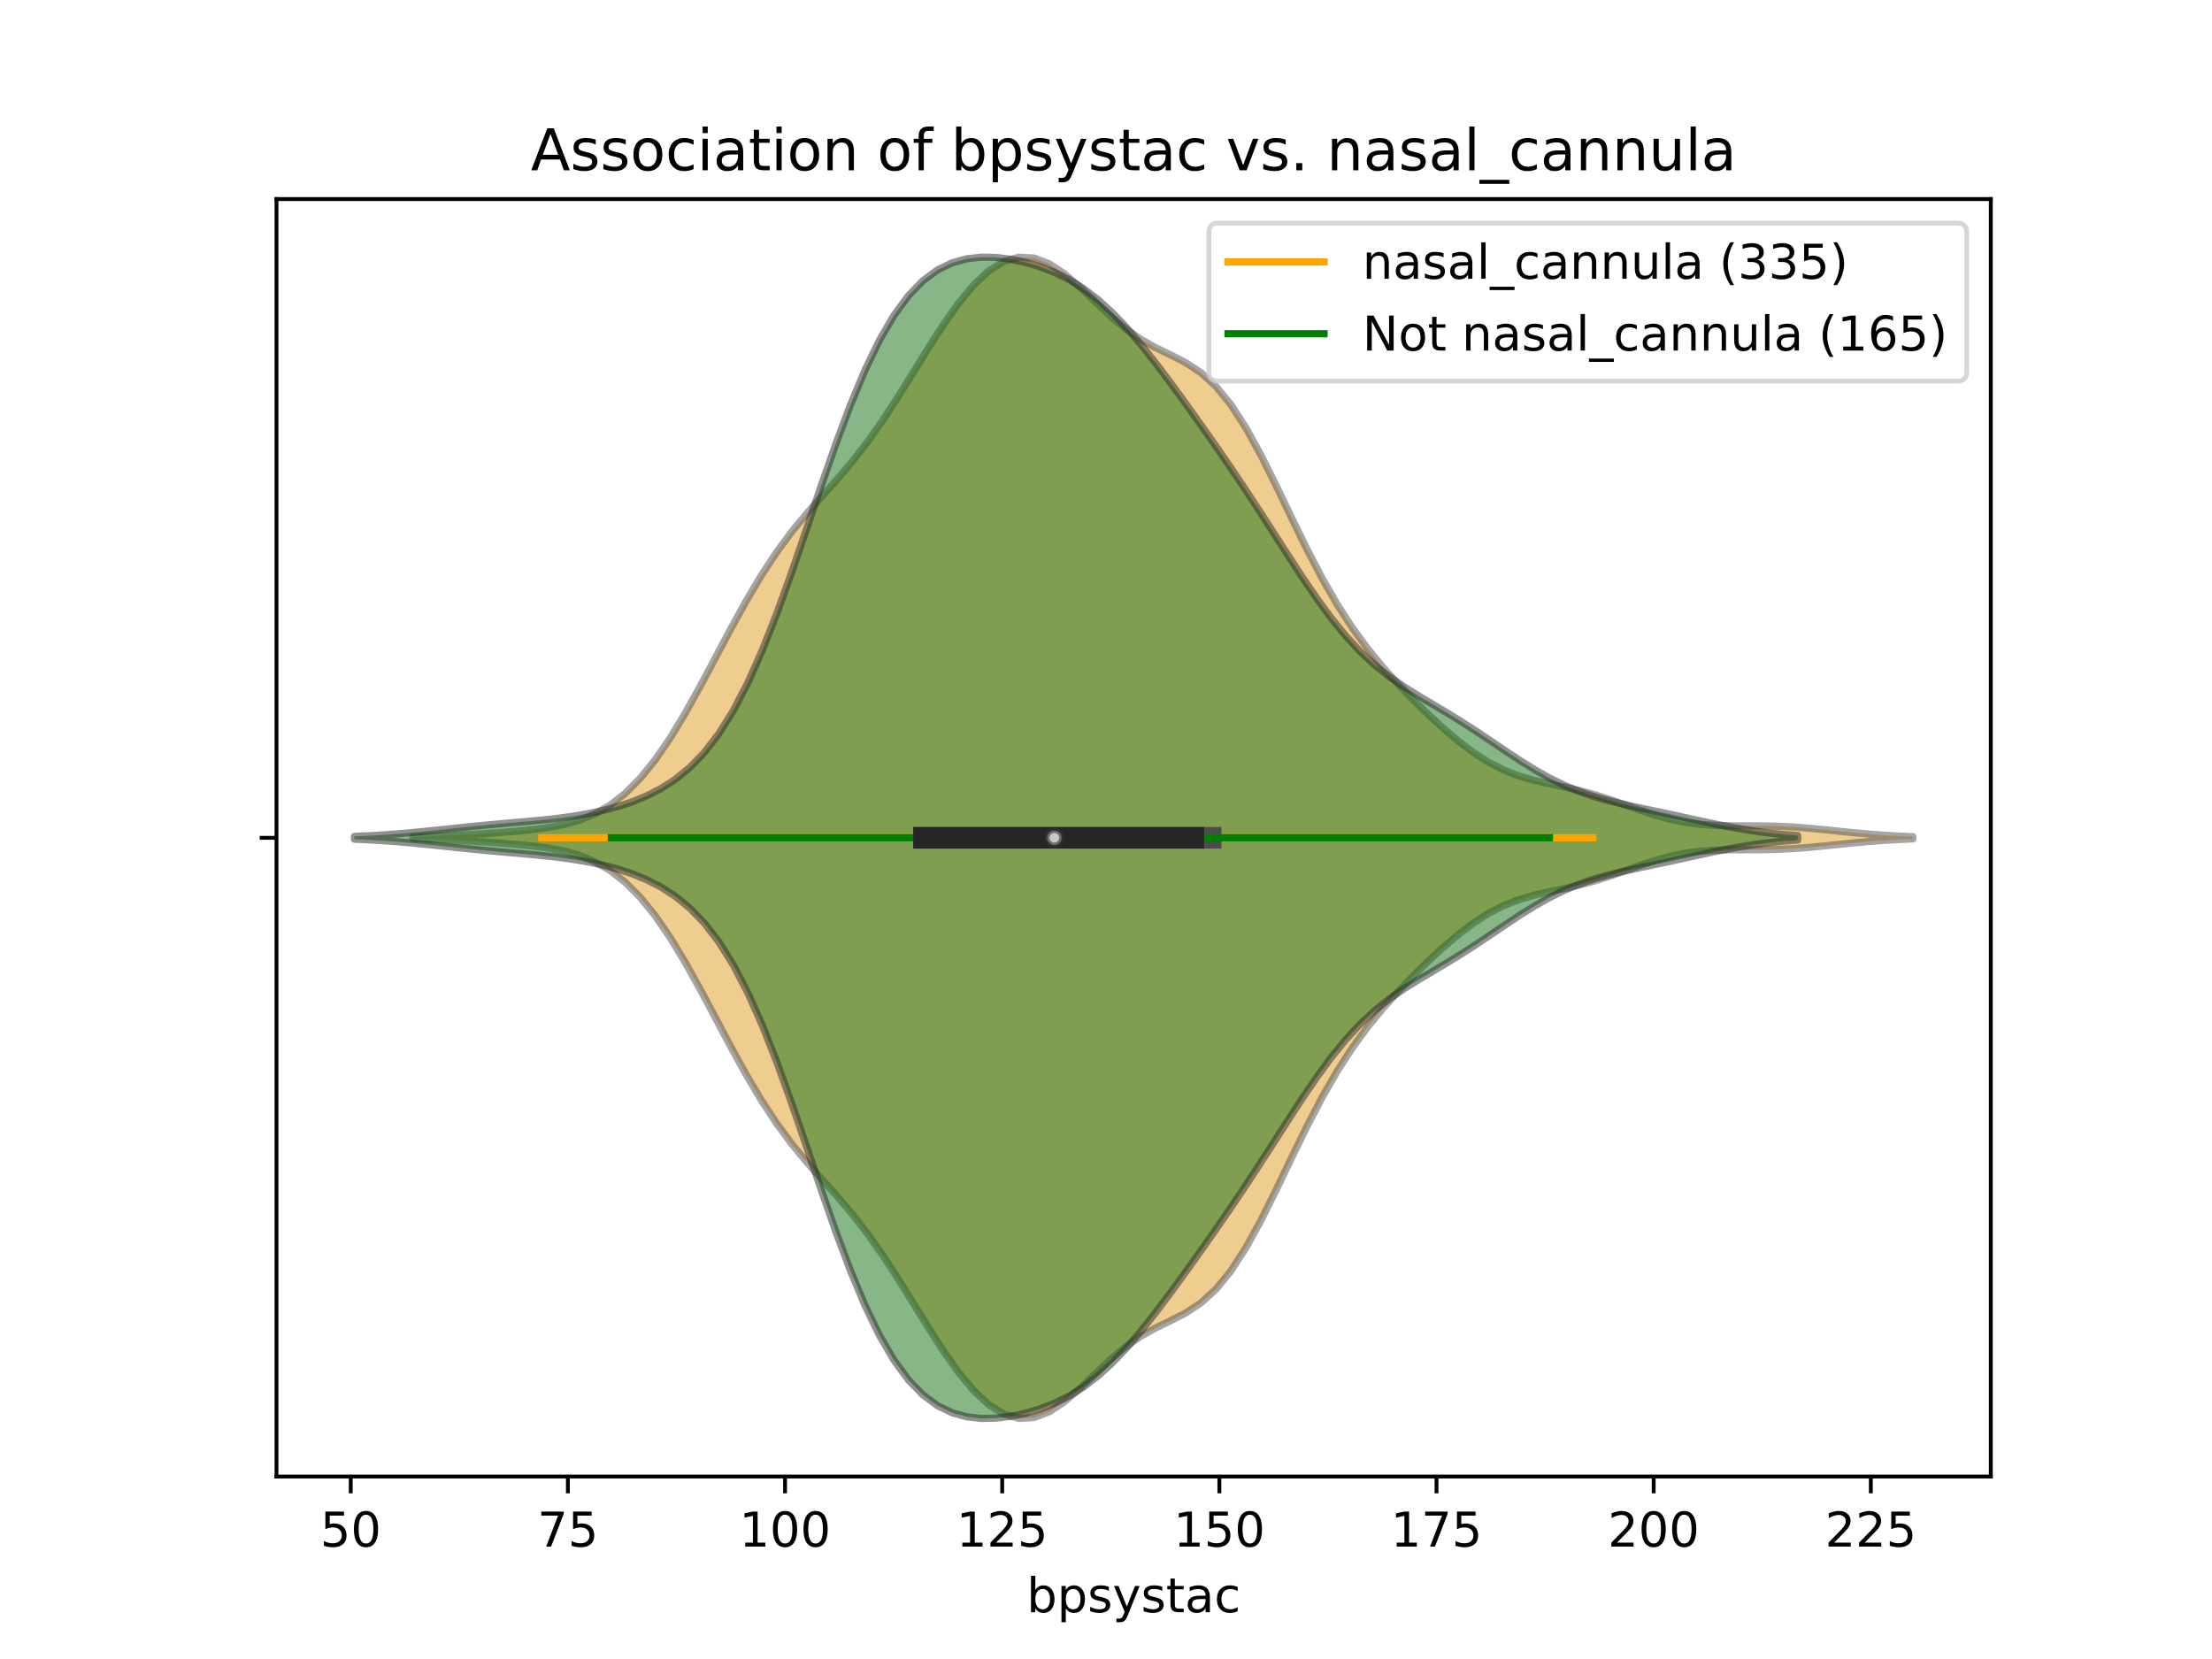 <?xml version="1.0" encoding="utf-8" standalone="no"?>
<!DOCTYPE svg PUBLIC "-//W3C//DTD SVG 1.1//EN"
  "http://www.w3.org/Graphics/SVG/1.1/DTD/svg11.dtd">
<!-- Created with matplotlib (https://matplotlib.org/) -->
<svg height="345.6pt" version="1.1" viewBox="0 0 460.8 345.6" width="460.8pt" xmlns="http://www.w3.org/2000/svg" xmlns:xlink="http://www.w3.org/1999/xlink">
 <defs>
  <style type="text/css">
*{stroke-linecap:butt;stroke-linejoin:round;}
  </style>
 </defs>
 <g id="figure_1">
  <g id="patch_1">
   <path d="M 0 345.6 
L 460.8 345.6 
L 460.8 0 
L 0 0 
z
" style="fill:#ffffff;"/>
  </g>
  <g id="axes_1">
   <g id="patch_2">
    <path d="M 57.6 307.584 
L 414.72 307.584 
L 414.72 41.472 
L 57.6 41.472 
z
" style="fill:#ffffff;"/>
   </g>
   <g id="PolyCollection_1">
    <defs>
     <path d="M 86.019 -170.909 
L 86.019 -171.235 
L 89.175 -171.327 
L 92.331 -171.45 
L 95.487 -171.606 
L 98.644 -171.792 
L 101.8 -172.003 
L 104.956 -172.238 
L 108.112 -172.504 
L 111.269 -172.825 
L 114.425 -173.249 
L 117.581 -173.853 
L 120.737 -174.739 
L 123.894 -176.028 
L 127.05 -177.843 
L 130.206 -180.292 
L 133.362 -183.453 
L 136.519 -187.353 
L 139.675 -191.962 
L 142.831 -197.182 
L 145.987 -202.856 
L 149.144 -208.779 
L 152.3 -214.716 
L 155.456 -220.437 
L 158.612 -225.754 
L 161.769 -230.552 
L 164.925 -234.82 
L 168.081 -238.65 
L 171.237 -242.22 
L 174.394 -245.754 
L 177.55 -249.468 
L 180.706 -253.522 
L 183.862 -257.984 
L 187.019 -262.818 
L 190.175 -267.891 
L 193.331 -273.002 
L 196.487 -277.914 
L 199.644 -282.384 
L 202.8 -286.193 
L 205.956 -289.154 
L 209.112 -291.129 
L 212.269 -292.032 
L 215.425 -291.845 
L 218.581 -290.631 
L 221.737 -288.549 
L 224.894 -285.848 
L 228.05 -282.844 
L 231.206 -279.87 
L 234.362 -277.201 
L 237.519 -274.987 
L 240.675 -273.21 
L 243.831 -271.677 
L 246.987 -270.061 
L 250.144 -267.985 
L 253.3 -265.117 
L 256.456 -261.253 
L 259.612 -256.365 
L 262.769 -250.605 
L 265.925 -244.262 
L 269.081 -237.693 
L 272.237 -231.246 
L 275.394 -225.195 
L 278.55 -219.707 
L 281.706 -214.832 
L 284.862 -210.523 
L 288.019 -206.676 
L 291.175 -203.168 
L 294.331 -199.898 
L 297.487 -196.81 
L 300.644 -193.901 
L 303.8 -191.218 
L 306.956 -188.83 
L 310.112 -186.808 
L 313.269 -185.186 
L 316.425 -183.95 
L 319.581 -183.028 
L 322.737 -182.301 
L 325.894 -181.637 
L 329.05 -180.914 
L 332.206 -180.058 
L 335.362 -179.054 
L 338.519 -177.946 
L 341.675 -176.822 
L 344.831 -175.781 
L 347.987 -174.911 
L 351.144 -174.266 
L 354.3 -173.855 
L 357.456 -173.645 
L 360.612 -173.575 
L 363.769 -173.57 
L 366.925 -173.559 
L 370.081 -173.493 
L 373.237 -173.343 
L 376.394 -173.11 
L 379.55 -172.815 
L 382.706 -172.488 
L 385.862 -172.165 
L 389.019 -171.872 
L 392.175 -171.627 
L 395.331 -171.438 
L 398.487 -171.3 
L 398.487 -170.844 
L 398.487 -170.844 
L 395.331 -170.706 
L 392.175 -170.517 
L 389.019 -170.272 
L 385.862 -169.979 
L 382.706 -169.656 
L 379.55 -169.329 
L 376.394 -169.034 
L 373.237 -168.801 
L 370.081 -168.651 
L 366.925 -168.585 
L 363.769 -168.574 
L 360.612 -168.569 
L 357.456 -168.499 
L 354.3 -168.289 
L 351.144 -167.878 
L 347.987 -167.233 
L 344.831 -166.363 
L 341.675 -165.322 
L 338.519 -164.198 
L 335.362 -163.09 
L 332.206 -162.086 
L 329.05 -161.23 
L 325.894 -160.507 
L 322.737 -159.843 
L 319.581 -159.116 
L 316.425 -158.194 
L 313.269 -156.958 
L 310.112 -155.336 
L 306.956 -153.314 
L 303.8 -150.926 
L 300.644 -148.243 
L 297.487 -145.334 
L 294.331 -142.246 
L 291.175 -138.976 
L 288.019 -135.468 
L 284.862 -131.621 
L 281.706 -127.312 
L 278.55 -122.437 
L 275.394 -116.949 
L 272.237 -110.898 
L 269.081 -104.451 
L 265.925 -97.882 
L 262.769 -91.539 
L 259.612 -85.779 
L 256.456 -80.891 
L 253.3 -77.027 
L 250.144 -74.159 
L 246.987 -72.083 
L 243.831 -70.467 
L 240.675 -68.934 
L 237.519 -67.157 
L 234.362 -64.943 
L 231.206 -62.274 
L 228.05 -59.3 
L 224.894 -56.296 
L 221.737 -53.595 
L 218.581 -51.513 
L 215.425 -50.299 
L 212.269 -50.112 
L 209.112 -51.015 
L 205.956 -52.99 
L 202.8 -55.951 
L 199.644 -59.76 
L 196.487 -64.23 
L 193.331 -69.142 
L 190.175 -74.253 
L 187.019 -79.326 
L 183.862 -84.16 
L 180.706 -88.622 
L 177.55 -92.676 
L 174.394 -96.39 
L 171.237 -99.924 
L 168.081 -103.494 
L 164.925 -107.324 
L 161.769 -111.592 
L 158.612 -116.39 
L 155.456 -121.707 
L 152.3 -127.428 
L 149.144 -133.365 
L 145.987 -139.288 
L 142.831 -144.962 
L 139.675 -150.182 
L 136.519 -154.791 
L 133.362 -158.691 
L 130.206 -161.852 
L 127.05 -164.301 
L 123.894 -166.116 
L 120.737 -167.405 
L 117.581 -168.291 
L 114.425 -168.895 
L 111.269 -169.319 
L 108.112 -169.64 
L 104.956 -169.906 
L 101.8 -170.141 
L 98.644 -170.352 
L 95.487 -170.538 
L 92.331 -170.694 
L 89.175 -170.817 
L 86.019 -170.909 
z
" id="m1160a96777" style="stroke:#4c4c4c;stroke-opacity:0.5;stroke-width:1.5;"/>
    </defs>
    <g clip-path="url(#p93d529fefb)">
     <use style="fill:#df9c20;fill-opacity:0.5;stroke:#4c4c4c;stroke-opacity:0.5;stroke-width:1.5;" x="0" xlink:href="#m1160a96777" y="345.6"/>
    </g>
   </g>
   <g id="PolyCollection_2">
    <defs>
     <path d="M 73.833 -170.78 
L 73.833 -171.364 
L 76.87 -171.503 
L 79.906 -171.684 
L 82.943 -171.908 
L 85.98 -172.171 
L 89.017 -172.467 
L 92.054 -172.782 
L 95.091 -173.103 
L 98.128 -173.417 
L 101.165 -173.713 
L 104.201 -173.991 
L 107.238 -174.256 
L 110.275 -174.523 
L 113.312 -174.814 
L 116.349 -175.154 
L 119.386 -175.569 
L 122.423 -176.085 
L 125.46 -176.728 
L 128.496 -177.525 
L 131.533 -178.513 
L 134.57 -179.742 
L 137.607 -181.282 
L 140.644 -183.228 
L 143.681 -185.7 
L 146.718 -188.835 
L 149.755 -192.769 
L 152.791 -197.622 
L 155.828 -203.463 
L 158.865 -210.29 
L 161.902 -218.008 
L 164.939 -226.427 
L 167.976 -235.273 
L 171.013 -244.217 
L 174.049 -252.912 
L 177.086 -261.038 
L 180.123 -268.337 
L 183.16 -274.635 
L 186.197 -279.853 
L 189.234 -283.996 
L 192.271 -287.131 
L 195.308 -289.371 
L 198.344 -290.846 
L 201.381 -291.691 
L 204.418 -292.032 
L 207.455 -291.975 
L 210.492 -291.603 
L 213.529 -290.964 
L 216.566 -290.07 
L 219.603 -288.897 
L 222.639 -287.396 
L 225.676 -285.509 
L 228.713 -283.19 
L 231.75 -280.421 
L 234.787 -277.226 
L 237.824 -273.664 
L 240.861 -269.819 
L 243.898 -265.78 
L 246.934 -261.618 
L 249.971 -257.377 
L 253.008 -253.064 
L 256.045 -248.666 
L 259.082 -244.162 
L 262.119 -239.546 
L 265.156 -234.844 
L 268.192 -230.118 
L 271.229 -225.467 
L 274.266 -221.011 
L 277.303 -216.867 
L 280.34 -213.129 
L 283.377 -209.85 
L 286.414 -207.029 
L 289.451 -204.617 
L 292.487 -202.52 
L 295.524 -200.628 
L 298.561 -198.825 
L 301.598 -197.017 
L 304.635 -195.142 
L 307.672 -193.179 
L 310.709 -191.146 
L 313.746 -189.092 
L 316.782 -187.085 
L 319.819 -185.198 
L 322.856 -183.49 
L 325.893 -182 
L 328.93 -180.741 
L 331.967 -179.696 
L 335.004 -178.828 
L 338.041 -178.086 
L 341.077 -177.417 
L 344.114 -176.775 
L 347.151 -176.132 
L 350.188 -175.475 
L 353.225 -174.81 
L 356.262 -174.156 
L 359.299 -173.536 
L 362.335 -172.975 
L 365.372 -172.49 
L 368.409 -172.09 
L 371.446 -171.775 
L 374.483 -171.54 
L 374.483 -170.604 
L 374.483 -170.604 
L 371.446 -170.369 
L 368.409 -170.054 
L 365.372 -169.654 
L 362.335 -169.169 
L 359.299 -168.608 
L 356.262 -167.988 
L 353.225 -167.334 
L 350.188 -166.669 
L 347.151 -166.012 
L 344.114 -165.369 
L 341.077 -164.727 
L 338.041 -164.058 
L 335.004 -163.316 
L 331.967 -162.448 
L 328.93 -161.403 
L 325.893 -160.144 
L 322.856 -158.654 
L 319.819 -156.946 
L 316.782 -155.059 
L 313.746 -153.052 
L 310.709 -150.998 
L 307.672 -148.965 
L 304.635 -147.002 
L 301.598 -145.127 
L 298.561 -143.319 
L 295.524 -141.516 
L 292.487 -139.624 
L 289.451 -137.527 
L 286.414 -135.115 
L 283.377 -132.294 
L 280.34 -129.015 
L 277.303 -125.277 
L 274.266 -121.133 
L 271.229 -116.677 
L 268.192 -112.026 
L 265.156 -107.3 
L 262.119 -102.598 
L 259.082 -97.982 
L 256.045 -93.478 
L 253.008 -89.08 
L 249.971 -84.767 
L 246.934 -80.526 
L 243.898 -76.364 
L 240.861 -72.325 
L 237.824 -68.48 
L 234.787 -64.918 
L 231.75 -61.723 
L 228.713 -58.954 
L 225.676 -56.635 
L 222.639 -54.748 
L 219.603 -53.247 
L 216.566 -52.074 
L 213.529 -51.18 
L 210.492 -50.541 
L 207.455 -50.169 
L 204.418 -50.112 
L 201.381 -50.453 
L 198.344 -51.298 
L 195.308 -52.773 
L 192.271 -55.013 
L 189.234 -58.148 
L 186.197 -62.291 
L 183.16 -67.509 
L 180.123 -73.807 
L 177.086 -81.106 
L 174.049 -89.232 
L 171.013 -97.927 
L 167.976 -106.871 
L 164.939 -115.717 
L 161.902 -124.136 
L 158.865 -131.854 
L 155.828 -138.681 
L 152.791 -144.522 
L 149.755 -149.375 
L 146.718 -153.309 
L 143.681 -156.444 
L 140.644 -158.916 
L 137.607 -160.862 
L 134.57 -162.402 
L 131.533 -163.631 
L 128.496 -164.619 
L 125.46 -165.416 
L 122.423 -166.059 
L 119.386 -166.575 
L 116.349 -166.99 
L 113.312 -167.33 
L 110.275 -167.621 
L 107.238 -167.888 
L 104.201 -168.153 
L 101.165 -168.431 
L 98.128 -168.727 
L 95.091 -169.041 
L 92.054 -169.362 
L 89.017 -169.677 
L 85.98 -169.973 
L 82.943 -170.236 
L 79.906 -170.46 
L 76.87 -170.641 
L 73.833 -170.78 
z
" id="m89abed33cf" style="stroke:#262626;stroke-opacity:0.5;stroke-width:1.5;"/>
    </defs>
    <g clip-path="url(#p93d529fefb)">
     <use style="fill:#107010;fill-opacity:0.5;stroke:#262626;stroke-opacity:0.5;stroke-width:1.5;" x="0" xlink:href="#m89abed33cf" y="345.6"/>
    </g>
   </g>
   <g id="matplotlib.axis_1">
    <g id="xtick_1">
     <g id="line2d_1">
      <defs>
       <path d="M 0 0 
L 0 3.5 
" id="m1e93219f36" style="stroke:#000000;stroke-width:0.8;"/>
      </defs>
      <g>
       <use style="stroke:#000000;stroke-width:0.8;" x="73.064" xlink:href="#m1e93219f36" y="307.584"/>
      </g>
     </g>
     <g id="text_1">
      <!-- 50 -->
      <defs>
       <path d="M 10.797 72.906 
L 49.516 72.906 
L 49.516 64.594 
L 19.828 64.594 
L 19.828 46.734 
Q 21.969 47.469 24.109 47.828 
Q 26.266 48.188 28.422 48.188 
Q 40.625 48.188 47.75 41.5 
Q 54.891 34.812 54.891 23.391 
Q 54.891 11.625 47.562 5.094 
Q 40.234 -1.422 26.906 -1.422 
Q 22.312 -1.422 17.547 -0.641 
Q 12.797 0.141 7.719 1.703 
L 7.719 11.625 
Q 12.109 9.234 16.797 8.062 
Q 21.484 6.891 26.703 6.891 
Q 35.156 6.891 40.078 11.328 
Q 45.016 15.766 45.016 23.391 
Q 45.016 31 40.078 35.438 
Q 35.156 39.891 26.703 39.891 
Q 22.75 39.891 18.812 39.016 
Q 14.891 38.141 10.797 36.281 
z
" id="DejaVuSans-53"/>
       <path d="M 31.781 66.406 
Q 24.172 66.406 20.328 58.906 
Q 16.5 51.422 16.5 36.375 
Q 16.5 21.391 20.328 13.891 
Q 24.172 6.391 31.781 6.391 
Q 39.453 6.391 43.281 13.891 
Q 47.125 21.391 47.125 36.375 
Q 47.125 51.422 43.281 58.906 
Q 39.453 66.406 31.781 66.406 
z
M 31.781 74.219 
Q 44.047 74.219 50.516 64.516 
Q 56.984 54.828 56.984 36.375 
Q 56.984 17.969 50.516 8.266 
Q 44.047 -1.422 31.781 -1.422 
Q 19.531 -1.422 13.062 8.266 
Q 6.594 17.969 6.594 36.375 
Q 6.594 54.828 13.062 64.516 
Q 19.531 74.219 31.781 74.219 
z
" id="DejaVuSans-48"/>
      </defs>
      <g transform="translate(66.702 322.182)scale(0.1 -0.1)">
       <use xlink:href="#DejaVuSans-53"/>
       <use x="63.623" xlink:href="#DejaVuSans-48"/>
      </g>
     </g>
    </g>
    <g id="xtick_2">
     <g id="line2d_2">
      <g>
       <use style="stroke:#000000;stroke-width:0.8;" x="118.302" xlink:href="#m1e93219f36" y="307.584"/>
      </g>
     </g>
     <g id="text_2">
      <!-- 75 -->
      <defs>
       <path d="M 8.203 72.906 
L 55.078 72.906 
L 55.078 68.703 
L 28.609 0 
L 18.312 0 
L 43.219 64.594 
L 8.203 64.594 
z
" id="DejaVuSans-55"/>
      </defs>
      <g transform="translate(111.939 322.182)scale(0.1 -0.1)">
       <use xlink:href="#DejaVuSans-55"/>
       <use x="63.623" xlink:href="#DejaVuSans-53"/>
      </g>
     </g>
    </g>
    <g id="xtick_3">
     <g id="line2d_3">
      <g>
       <use style="stroke:#000000;stroke-width:0.8;" x="163.539" xlink:href="#m1e93219f36" y="307.584"/>
      </g>
     </g>
     <g id="text_3">
      <!-- 100 -->
      <defs>
       <path d="M 12.406 8.297 
L 28.516 8.297 
L 28.516 63.922 
L 10.984 60.406 
L 10.984 69.391 
L 28.422 72.906 
L 38.281 72.906 
L 38.281 8.297 
L 54.391 8.297 
L 54.391 0 
L 12.406 0 
z
" id="DejaVuSans-49"/>
      </defs>
      <g transform="translate(153.996 322.182)scale(0.1 -0.1)">
       <use xlink:href="#DejaVuSans-49"/>
       <use x="63.623" xlink:href="#DejaVuSans-48"/>
       <use x="127.246" xlink:href="#DejaVuSans-48"/>
      </g>
     </g>
    </g>
    <g id="xtick_4">
     <g id="line2d_4">
      <g>
       <use style="stroke:#000000;stroke-width:0.8;" x="208.777" xlink:href="#m1e93219f36" y="307.584"/>
      </g>
     </g>
     <g id="text_4">
      <!-- 125 -->
      <defs>
       <path d="M 19.188 8.297 
L 53.609 8.297 
L 53.609 0 
L 7.328 0 
L 7.328 8.297 
Q 12.938 14.109 22.625 23.891 
Q 32.328 33.688 34.812 36.531 
Q 39.547 41.844 41.422 45.531 
Q 43.312 49.219 43.312 52.781 
Q 43.312 58.594 39.234 62.25 
Q 35.156 65.922 28.609 65.922 
Q 23.969 65.922 18.812 64.312 
Q 13.672 62.703 7.812 59.422 
L 7.812 69.391 
Q 13.766 71.781 18.938 73 
Q 24.125 74.219 28.422 74.219 
Q 39.75 74.219 46.484 68.547 
Q 53.219 62.891 53.219 53.422 
Q 53.219 48.922 51.531 44.891 
Q 49.859 40.875 45.406 35.406 
Q 44.188 33.984 37.641 27.219 
Q 31.109 20.453 19.188 8.297 
z
" id="DejaVuSans-50"/>
      </defs>
      <g transform="translate(199.233 322.182)scale(0.1 -0.1)">
       <use xlink:href="#DejaVuSans-49"/>
       <use x="63.623" xlink:href="#DejaVuSans-50"/>
       <use x="127.246" xlink:href="#DejaVuSans-53"/>
      </g>
     </g>
    </g>
    <g id="xtick_5">
     <g id="line2d_5">
      <g>
       <use style="stroke:#000000;stroke-width:0.8;" x="254.015" xlink:href="#m1e93219f36" y="307.584"/>
      </g>
     </g>
     <g id="text_5">
      <!-- 150 -->
      <g transform="translate(244.471 322.182)scale(0.1 -0.1)">
       <use xlink:href="#DejaVuSans-49"/>
       <use x="63.623" xlink:href="#DejaVuSans-53"/>
       <use x="127.246" xlink:href="#DejaVuSans-48"/>
      </g>
     </g>
    </g>
    <g id="xtick_6">
     <g id="line2d_6">
      <g>
       <use style="stroke:#000000;stroke-width:0.8;" x="299.252" xlink:href="#m1e93219f36" y="307.584"/>
      </g>
     </g>
     <g id="text_6">
      <!-- 175 -->
      <g transform="translate(289.709 322.182)scale(0.1 -0.1)">
       <use xlink:href="#DejaVuSans-49"/>
       <use x="63.623" xlink:href="#DejaVuSans-55"/>
       <use x="127.246" xlink:href="#DejaVuSans-53"/>
      </g>
     </g>
    </g>
    <g id="xtick_7">
     <g id="line2d_7">
      <g>
       <use style="stroke:#000000;stroke-width:0.8;" x="344.49" xlink:href="#m1e93219f36" y="307.584"/>
      </g>
     </g>
     <g id="text_7">
      <!-- 200 -->
      <g transform="translate(334.946 322.182)scale(0.1 -0.1)">
       <use xlink:href="#DejaVuSans-50"/>
       <use x="63.623" xlink:href="#DejaVuSans-48"/>
       <use x="127.246" xlink:href="#DejaVuSans-48"/>
      </g>
     </g>
    </g>
    <g id="xtick_8">
     <g id="line2d_8">
      <g>
       <use style="stroke:#000000;stroke-width:0.8;" x="389.728" xlink:href="#m1e93219f36" y="307.584"/>
      </g>
     </g>
     <g id="text_8">
      <!-- 225 -->
      <g transform="translate(380.184 322.182)scale(0.1 -0.1)">
       <use xlink:href="#DejaVuSans-50"/>
       <use x="63.623" xlink:href="#DejaVuSans-50"/>
       <use x="127.246" xlink:href="#DejaVuSans-53"/>
      </g>
     </g>
    </g>
    <g id="text_9">
     <!-- bpsystac -->
     <defs>
      <path d="M 48.688 27.297 
Q 48.688 37.203 44.609 42.844 
Q 40.531 48.484 33.406 48.484 
Q 26.266 48.484 22.188 42.844 
Q 18.109 37.203 18.109 27.297 
Q 18.109 17.391 22.188 11.75 
Q 26.266 6.109 33.406 6.109 
Q 40.531 6.109 44.609 11.75 
Q 48.688 17.391 48.688 27.297 
z
M 18.109 46.391 
Q 20.953 51.266 25.266 53.625 
Q 29.594 56 35.594 56 
Q 45.562 56 51.781 48.094 
Q 58.016 40.188 58.016 27.297 
Q 58.016 14.406 51.781 6.484 
Q 45.562 -1.422 35.594 -1.422 
Q 29.594 -1.422 25.266 0.953 
Q 20.953 3.328 18.109 8.203 
L 18.109 0 
L 9.078 0 
L 9.078 75.984 
L 18.109 75.984 
z
" id="DejaVuSans-98"/>
      <path d="M 18.109 8.203 
L 18.109 -20.797 
L 9.078 -20.797 
L 9.078 54.688 
L 18.109 54.688 
L 18.109 46.391 
Q 20.953 51.266 25.266 53.625 
Q 29.594 56 35.594 56 
Q 45.562 56 51.781 48.094 
Q 58.016 40.188 58.016 27.297 
Q 58.016 14.406 51.781 6.484 
Q 45.562 -1.422 35.594 -1.422 
Q 29.594 -1.422 25.266 0.953 
Q 20.953 3.328 18.109 8.203 
z
M 48.688 27.297 
Q 48.688 37.203 44.609 42.844 
Q 40.531 48.484 33.406 48.484 
Q 26.266 48.484 22.188 42.844 
Q 18.109 37.203 18.109 27.297 
Q 18.109 17.391 22.188 11.75 
Q 26.266 6.109 33.406 6.109 
Q 40.531 6.109 44.609 11.75 
Q 48.688 17.391 48.688 27.297 
z
" id="DejaVuSans-112"/>
      <path d="M 44.281 53.078 
L 44.281 44.578 
Q 40.484 46.531 36.375 47.5 
Q 32.281 48.484 27.875 48.484 
Q 21.188 48.484 17.844 46.438 
Q 14.5 44.391 14.5 40.281 
Q 14.5 37.156 16.891 35.375 
Q 19.281 33.594 26.516 31.984 
L 29.594 31.297 
Q 39.156 29.25 43.188 25.516 
Q 47.219 21.781 47.219 15.094 
Q 47.219 7.469 41.188 3.016 
Q 35.156 -1.422 24.609 -1.422 
Q 20.219 -1.422 15.453 -0.562 
Q 10.688 0.297 5.422 2 
L 5.422 11.281 
Q 10.406 8.688 15.234 7.391 
Q 20.062 6.109 24.812 6.109 
Q 31.156 6.109 34.562 8.281 
Q 37.984 10.453 37.984 14.406 
Q 37.984 18.062 35.516 20.016 
Q 33.062 21.969 24.703 23.781 
L 21.578 24.516 
Q 13.234 26.266 9.516 29.906 
Q 5.812 33.547 5.812 39.891 
Q 5.812 47.609 11.281 51.797 
Q 16.75 56 26.812 56 
Q 31.781 56 36.172 55.266 
Q 40.578 54.547 44.281 53.078 
z
" id="DejaVuSans-115"/>
      <path d="M 32.172 -5.078 
Q 28.375 -14.844 24.75 -17.812 
Q 21.141 -20.797 15.094 -20.797 
L 7.906 -20.797 
L 7.906 -13.281 
L 13.188 -13.281 
Q 16.891 -13.281 18.938 -11.516 
Q 21 -9.766 23.484 -3.219 
L 25.094 0.875 
L 2.984 54.688 
L 12.5 54.688 
L 29.594 11.922 
L 46.688 54.688 
L 56.203 54.688 
z
" id="DejaVuSans-121"/>
      <path d="M 18.312 70.219 
L 18.312 54.688 
L 36.812 54.688 
L 36.812 47.703 
L 18.312 47.703 
L 18.312 18.016 
Q 18.312 11.328 20.141 9.422 
Q 21.969 7.516 27.594 7.516 
L 36.812 7.516 
L 36.812 0 
L 27.594 0 
Q 17.188 0 13.234 3.875 
Q 9.281 7.766 9.281 18.016 
L 9.281 47.703 
L 2.688 47.703 
L 2.688 54.688 
L 9.281 54.688 
L 9.281 70.219 
z
" id="DejaVuSans-116"/>
      <path d="M 34.281 27.484 
Q 23.391 27.484 19.188 25 
Q 14.984 22.516 14.984 16.5 
Q 14.984 11.719 18.141 8.906 
Q 21.297 6.109 26.703 6.109 
Q 34.188 6.109 38.703 11.406 
Q 43.219 16.703 43.219 25.484 
L 43.219 27.484 
z
M 52.203 31.203 
L 52.203 0 
L 43.219 0 
L 43.219 8.297 
Q 40.141 3.328 35.547 0.953 
Q 30.953 -1.422 24.312 -1.422 
Q 15.922 -1.422 10.953 3.297 
Q 6 8.016 6 15.922 
Q 6 25.141 12.172 29.828 
Q 18.359 34.516 30.609 34.516 
L 43.219 34.516 
L 43.219 35.406 
Q 43.219 41.609 39.141 45 
Q 35.062 48.391 27.688 48.391 
Q 23 48.391 18.547 47.266 
Q 14.109 46.141 10.016 43.891 
L 10.016 52.203 
Q 14.938 54.109 19.578 55.047 
Q 24.219 56 28.609 56 
Q 40.484 56 46.344 49.844 
Q 52.203 43.703 52.203 31.203 
z
" id="DejaVuSans-97"/>
      <path d="M 48.781 52.594 
L 48.781 44.188 
Q 44.969 46.297 41.141 47.344 
Q 37.312 48.391 33.406 48.391 
Q 24.656 48.391 19.812 42.844 
Q 14.984 37.312 14.984 27.297 
Q 14.984 17.281 19.812 11.734 
Q 24.656 6.203 33.406 6.203 
Q 37.312 6.203 41.141 7.25 
Q 44.969 8.297 48.781 10.406 
L 48.781 2.094 
Q 45.016 0.344 40.984 -0.531 
Q 36.969 -1.422 32.422 -1.422 
Q 20.062 -1.422 12.781 6.344 
Q 5.516 14.109 5.516 27.297 
Q 5.516 40.672 12.859 48.328 
Q 20.219 56 33.016 56 
Q 37.156 56 41.109 55.141 
Q 45.062 54.297 48.781 52.594 
z
" id="DejaVuSans-99"/>
     </defs>
     <g transform="translate(213.869 335.861)scale(0.1 -0.1)">
      <use xlink:href="#DejaVuSans-98"/>
      <use x="63.477" xlink:href="#DejaVuSans-112"/>
      <use x="126.953" xlink:href="#DejaVuSans-115"/>
      <use x="179.053" xlink:href="#DejaVuSans-121"/>
      <use x="238.232" xlink:href="#DejaVuSans-115"/>
      <use x="290.332" xlink:href="#DejaVuSans-116"/>
      <use x="329.541" xlink:href="#DejaVuSans-97"/>
      <use x="390.82" xlink:href="#DejaVuSans-99"/>
     </g>
    </g>
   </g>
   <g id="matplotlib.axis_2">
    <g id="ytick_1">
     <g id="line2d_9">
      <defs>
       <path d="M 0 0 
L -3.5 0 
" id="m5de8f5aaca" style="stroke:#000000;stroke-width:0.8;"/>
      </defs>
      <g>
       <use style="stroke:#000000;stroke-width:0.8;" x="57.6" xlink:href="#m5de8f5aaca" y="174.528"/>
      </g>
     </g>
    </g>
   </g>
   <g id="line2d_10">
    <path clip-path="url(#p93d529fefb)" d="M 112.873 174.528 
L 331.823 174.528 
" style="fill:none;stroke:#ffa500;stroke-linecap:square;stroke-width:1.5;"/>
   </g>
   <g id="line2d_11">
    <path clip-path="url(#p93d529fefb)" d="M 192.491 174.528 
L 252.205 174.528 
" style="fill:none;stroke:#4c4c4c;stroke-linecap:square;stroke-width:4.5;"/>
   </g>
   <g id="line2d_12">
    <path clip-path="url(#p93d529fefb)" d="M 127.349 174.528 
L 322.776 174.528 
" style="fill:none;stroke:#008000;stroke-linecap:square;stroke-width:1.5;"/>
   </g>
   <g id="line2d_13">
    <path clip-path="url(#p93d529fefb)" d="M 192.491 174.528 
L 248.586 174.528 
" style="fill:none;stroke:#262626;stroke-linecap:square;stroke-width:4.5;"/>
   </g>
   <g id="patch_3">
    <path d="M 57.6 307.584 
L 57.6 41.472 
" style="fill:none;stroke:#000000;stroke-linecap:square;stroke-linejoin:miter;stroke-width:0.8;"/>
   </g>
   <g id="patch_4">
    <path d="M 414.72 307.584 
L 414.72 41.472 
" style="fill:none;stroke:#000000;stroke-linecap:square;stroke-linejoin:miter;stroke-width:0.8;"/>
   </g>
   <g id="patch_5">
    <path d="M 57.6 307.584 
L 414.72 307.584 
" style="fill:none;stroke:#000000;stroke-linecap:square;stroke-linejoin:miter;stroke-width:0.8;"/>
   </g>
   <g id="patch_6">
    <path d="M 57.6 41.472 
L 414.72 41.472 
" style="fill:none;stroke:#000000;stroke-linecap:square;stroke-linejoin:miter;stroke-width:0.8;"/>
   </g>
   <g id="PathCollection_1">
    <defs>
     <path d="M 0 1.5 
C 0.398 1.5 0.779 1.342 1.061 1.061 
C 1.342 0.779 1.5 0.398 1.5 0 
C 1.5 -0.398 1.342 -0.779 1.061 -1.061 
C 0.779 -1.342 0.398 -1.5 0 -1.5 
C -0.398 -1.5 -0.779 -1.342 -1.061 -1.061 
C -1.342 -0.779 -1.5 -0.398 -1.5 0 
C -1.5 0.398 -1.342 0.779 -1.061 1.061 
C -0.779 1.342 -0.398 1.5 0 1.5 
z
" id="mcda5de0dae" style="stroke:#4c4c4c;stroke-opacity:0.5;"/>
    </defs>
    <g clip-path="url(#p93d529fefb)">
     <use style="fill:#ffffff;fill-opacity:0.5;stroke:#4c4c4c;stroke-opacity:0.5;" x="219.634" xlink:href="#mcda5de0dae" y="174.528"/>
    </g>
   </g>
   <g id="PathCollection_2">
    <defs>
     <path d="M 0 1.5 
C 0.398 1.5 0.779 1.342 1.061 1.061 
C 1.342 0.779 1.5 0.398 1.5 0 
C 1.5 -0.398 1.342 -0.779 1.061 -1.061 
C 0.779 -1.342 0.398 -1.5 0 -1.5 
C -0.398 -1.5 -0.779 -1.342 -1.061 -1.061 
C -1.342 -0.779 -1.5 -0.398 -1.5 0 
C -1.5 0.398 -1.342 0.779 -1.061 1.061 
C -0.779 1.342 -0.398 1.5 0 1.5 
z
" id="md3e1323fca" style="stroke:#262626;stroke-opacity:0.5;"/>
    </defs>
    <g clip-path="url(#p93d529fefb)">
     <use style="fill:#ffffff;fill-opacity:0.5;stroke:#262626;stroke-opacity:0.5;" x="219.634" xlink:href="#md3e1323fca" y="174.528"/>
    </g>
   </g>
   <g id="text_10">
    <!-- Association of bpsystac vs. nasal_cannula -->
    <defs>
     <path d="M 34.188 63.188 
L 20.797 26.906 
L 47.609 26.906 
z
M 28.609 72.906 
L 39.797 72.906 
L 67.578 0 
L 57.328 0 
L 50.688 18.703 
L 17.828 18.703 
L 11.188 0 
L 0.781 0 
z
" id="DejaVuSans-65"/>
     <path d="M 30.609 48.391 
Q 23.391 48.391 19.188 42.75 
Q 14.984 37.109 14.984 27.297 
Q 14.984 17.484 19.156 11.844 
Q 23.344 6.203 30.609 6.203 
Q 37.797 6.203 41.984 11.859 
Q 46.188 17.531 46.188 27.297 
Q 46.188 37.016 41.984 42.703 
Q 37.797 48.391 30.609 48.391 
z
M 30.609 56 
Q 42.328 56 49.016 48.375 
Q 55.719 40.766 55.719 27.297 
Q 55.719 13.875 49.016 6.219 
Q 42.328 -1.422 30.609 -1.422 
Q 18.844 -1.422 12.172 6.219 
Q 5.516 13.875 5.516 27.297 
Q 5.516 40.766 12.172 48.375 
Q 18.844 56 30.609 56 
z
" id="DejaVuSans-111"/>
     <path d="M 9.422 54.688 
L 18.406 54.688 
L 18.406 0 
L 9.422 0 
z
M 9.422 75.984 
L 18.406 75.984 
L 18.406 64.594 
L 9.422 64.594 
z
" id="DejaVuSans-105"/>
     <path d="M 54.891 33.016 
L 54.891 0 
L 45.906 0 
L 45.906 32.719 
Q 45.906 40.484 42.875 44.328 
Q 39.844 48.188 33.797 48.188 
Q 26.516 48.188 22.312 43.547 
Q 18.109 38.922 18.109 30.906 
L 18.109 0 
L 9.078 0 
L 9.078 54.688 
L 18.109 54.688 
L 18.109 46.188 
Q 21.344 51.125 25.703 53.562 
Q 30.078 56 35.797 56 
Q 45.219 56 50.047 50.172 
Q 54.891 44.344 54.891 33.016 
z
" id="DejaVuSans-110"/>
     <path id="DejaVuSans-32"/>
     <path d="M 37.109 75.984 
L 37.109 68.5 
L 28.516 68.5 
Q 23.688 68.5 21.797 66.547 
Q 19.922 64.594 19.922 59.516 
L 19.922 54.688 
L 34.719 54.688 
L 34.719 47.703 
L 19.922 47.703 
L 19.922 0 
L 10.891 0 
L 10.891 47.703 
L 2.297 47.703 
L 2.297 54.688 
L 10.891 54.688 
L 10.891 58.5 
Q 10.891 67.625 15.141 71.797 
Q 19.391 75.984 28.609 75.984 
z
" id="DejaVuSans-102"/>
     <path d="M 2.984 54.688 
L 12.5 54.688 
L 29.594 8.797 
L 46.688 54.688 
L 56.203 54.688 
L 35.688 0 
L 23.484 0 
z
" id="DejaVuSans-118"/>
     <path d="M 10.688 12.406 
L 21 12.406 
L 21 0 
L 10.688 0 
z
" id="DejaVuSans-46"/>
     <path d="M 9.422 75.984 
L 18.406 75.984 
L 18.406 0 
L 9.422 0 
z
" id="DejaVuSans-108"/>
     <path d="M 50.984 -16.609 
L 50.984 -23.578 
L -0.984 -23.578 
L -0.984 -16.609 
z
" id="DejaVuSans-95"/>
     <path d="M 8.5 21.578 
L 8.5 54.688 
L 17.484 54.688 
L 17.484 21.922 
Q 17.484 14.156 20.5 10.266 
Q 23.531 6.391 29.594 6.391 
Q 36.859 6.391 41.078 11.031 
Q 45.312 15.672 45.312 23.688 
L 45.312 54.688 
L 54.297 54.688 
L 54.297 0 
L 45.312 0 
L 45.312 8.406 
Q 42.047 3.422 37.719 1 
Q 33.406 -1.422 27.688 -1.422 
Q 18.266 -1.422 13.375 4.438 
Q 8.5 10.297 8.5 21.578 
z
M 31.109 56 
z
" id="DejaVuSans-117"/>
    </defs>
    <g transform="translate(110.578 35.472)scale(0.12 -0.12)">
     <use xlink:href="#DejaVuSans-65"/>
     <use x="68.408" xlink:href="#DejaVuSans-115"/>
     <use x="120.508" xlink:href="#DejaVuSans-115"/>
     <use x="172.607" xlink:href="#DejaVuSans-111"/>
     <use x="233.789" xlink:href="#DejaVuSans-99"/>
     <use x="288.77" xlink:href="#DejaVuSans-105"/>
     <use x="316.553" xlink:href="#DejaVuSans-97"/>
     <use x="377.832" xlink:href="#DejaVuSans-116"/>
     <use x="417.041" xlink:href="#DejaVuSans-105"/>
     <use x="444.824" xlink:href="#DejaVuSans-111"/>
     <use x="506.006" xlink:href="#DejaVuSans-110"/>
     <use x="569.385" xlink:href="#DejaVuSans-32"/>
     <use x="601.172" xlink:href="#DejaVuSans-111"/>
     <use x="662.354" xlink:href="#DejaVuSans-102"/>
     <use x="697.559" xlink:href="#DejaVuSans-32"/>
     <use x="729.346" xlink:href="#DejaVuSans-98"/>
     <use x="792.822" xlink:href="#DejaVuSans-112"/>
     <use x="856.299" xlink:href="#DejaVuSans-115"/>
     <use x="908.398" xlink:href="#DejaVuSans-121"/>
     <use x="967.578" xlink:href="#DejaVuSans-115"/>
     <use x="1019.678" xlink:href="#DejaVuSans-116"/>
     <use x="1058.887" xlink:href="#DejaVuSans-97"/>
     <use x="1120.166" xlink:href="#DejaVuSans-99"/>
     <use x="1175.146" xlink:href="#DejaVuSans-32"/>
     <use x="1206.934" xlink:href="#DejaVuSans-118"/>
     <use x="1266.113" xlink:href="#DejaVuSans-115"/>
     <use x="1318.213" xlink:href="#DejaVuSans-46"/>
     <use x="1350" xlink:href="#DejaVuSans-32"/>
     <use x="1381.787" xlink:href="#DejaVuSans-110"/>
     <use x="1445.166" xlink:href="#DejaVuSans-97"/>
     <use x="1506.445" xlink:href="#DejaVuSans-115"/>
     <use x="1558.545" xlink:href="#DejaVuSans-97"/>
     <use x="1619.824" xlink:href="#DejaVuSans-108"/>
     <use x="1647.607" xlink:href="#DejaVuSans-95"/>
     <use x="1697.607" xlink:href="#DejaVuSans-99"/>
     <use x="1752.588" xlink:href="#DejaVuSans-97"/>
     <use x="1813.867" xlink:href="#DejaVuSans-110"/>
     <use x="1877.246" xlink:href="#DejaVuSans-110"/>
     <use x="1940.625" xlink:href="#DejaVuSans-117"/>
     <use x="2004.004" xlink:href="#DejaVuSans-108"/>
     <use x="2031.787" xlink:href="#DejaVuSans-97"/>
    </g>
   </g>
   <g id="legend_1">
    <g id="patch_7">
     <path d="M 253.826 79.385 
L 407.72 79.385 
Q 409.72 79.385 409.72 77.385 
L 409.72 48.472 
Q 409.72 46.472 407.72 46.472 
L 253.826 46.472 
Q 251.826 46.472 251.826 48.472 
L 251.826 77.385 
Q 251.826 79.385 253.826 79.385 
z
" style="fill:#ffffff;opacity:0.8;stroke:#cccccc;stroke-linejoin:miter;"/>
    </g>
    <g id="line2d_14">
     <path d="M 255.826 54.57 
L 275.826 54.57 
" style="fill:none;stroke:#ffa500;stroke-linecap:square;stroke-width:1.5;"/>
    </g>
    <g id="line2d_15"/>
    <g id="text_11">
     <!-- nasal_cannula (335) -->
     <defs>
      <path d="M 31 75.875 
Q 24.469 64.656 21.281 53.656 
Q 18.109 42.672 18.109 31.391 
Q 18.109 20.125 21.312 9.062 
Q 24.516 -2 31 -13.188 
L 23.188 -13.188 
Q 15.875 -1.703 12.234 9.375 
Q 8.594 20.453 8.594 31.391 
Q 8.594 42.281 12.203 53.312 
Q 15.828 64.359 23.188 75.875 
z
" id="DejaVuSans-40"/>
      <path d="M 40.578 39.312 
Q 47.656 37.797 51.625 33 
Q 55.609 28.219 55.609 21.188 
Q 55.609 10.406 48.188 4.484 
Q 40.766 -1.422 27.094 -1.422 
Q 22.516 -1.422 17.656 -0.516 
Q 12.797 0.391 7.625 2.203 
L 7.625 11.719 
Q 11.719 9.328 16.594 8.109 
Q 21.484 6.891 26.812 6.891 
Q 36.078 6.891 40.938 10.547 
Q 45.797 14.203 45.797 21.188 
Q 45.797 27.641 41.281 31.266 
Q 36.766 34.906 28.719 34.906 
L 20.219 34.906 
L 20.219 43.016 
L 29.109 43.016 
Q 36.375 43.016 40.234 45.922 
Q 44.094 48.828 44.094 54.297 
Q 44.094 59.906 40.109 62.906 
Q 36.141 65.922 28.719 65.922 
Q 24.656 65.922 20.016 65.031 
Q 15.375 64.156 9.812 62.312 
L 9.812 71.094 
Q 15.438 72.656 20.344 73.438 
Q 25.25 74.219 29.594 74.219 
Q 40.828 74.219 47.359 69.109 
Q 53.906 64.016 53.906 55.328 
Q 53.906 49.266 50.438 45.094 
Q 46.969 40.922 40.578 39.312 
z
" id="DejaVuSans-51"/>
      <path d="M 8.016 75.875 
L 15.828 75.875 
Q 23.141 64.359 26.781 53.312 
Q 30.422 42.281 30.422 31.391 
Q 30.422 20.453 26.781 9.375 
Q 23.141 -1.703 15.828 -13.188 
L 8.016 -13.188 
Q 14.5 -2 17.703 9.062 
Q 20.906 20.125 20.906 31.391 
Q 20.906 42.672 17.703 53.656 
Q 14.5 64.656 8.016 75.875 
z
" id="DejaVuSans-41"/>
     </defs>
     <g transform="translate(283.826 58.07)scale(0.1 -0.1)">
      <use xlink:href="#DejaVuSans-110"/>
      <use x="63.379" xlink:href="#DejaVuSans-97"/>
      <use x="124.658" xlink:href="#DejaVuSans-115"/>
      <use x="176.758" xlink:href="#DejaVuSans-97"/>
      <use x="238.037" xlink:href="#DejaVuSans-108"/>
      <use x="265.82" xlink:href="#DejaVuSans-95"/>
      <use x="315.82" xlink:href="#DejaVuSans-99"/>
      <use x="370.801" xlink:href="#DejaVuSans-97"/>
      <use x="432.08" xlink:href="#DejaVuSans-110"/>
      <use x="495.459" xlink:href="#DejaVuSans-110"/>
      <use x="558.838" xlink:href="#DejaVuSans-117"/>
      <use x="622.217" xlink:href="#DejaVuSans-108"/>
      <use x="650" xlink:href="#DejaVuSans-97"/>
      <use x="711.279" xlink:href="#DejaVuSans-32"/>
      <use x="743.066" xlink:href="#DejaVuSans-40"/>
      <use x="782.08" xlink:href="#DejaVuSans-51"/>
      <use x="845.703" xlink:href="#DejaVuSans-51"/>
      <use x="909.326" xlink:href="#DejaVuSans-53"/>
      <use x="972.949" xlink:href="#DejaVuSans-41"/>
     </g>
    </g>
    <g id="line2d_16">
     <path d="M 255.826 69.527 
L 275.826 69.527 
" style="fill:none;stroke:#008000;stroke-linecap:square;stroke-width:1.5;"/>
    </g>
    <g id="line2d_17"/>
    <g id="text_12">
     <!-- Not nasal_cannula (165) -->
     <defs>
      <path d="M 9.812 72.906 
L 23.094 72.906 
L 55.422 11.922 
L 55.422 72.906 
L 64.984 72.906 
L 64.984 0 
L 51.703 0 
L 19.391 60.984 
L 19.391 0 
L 9.812 0 
z
" id="DejaVuSans-78"/>
      <path d="M 33.016 40.375 
Q 26.375 40.375 22.484 35.828 
Q 18.609 31.297 18.609 23.391 
Q 18.609 15.531 22.484 10.953 
Q 26.375 6.391 33.016 6.391 
Q 39.656 6.391 43.531 10.953 
Q 47.406 15.531 47.406 23.391 
Q 47.406 31.297 43.531 35.828 
Q 39.656 40.375 33.016 40.375 
z
M 52.594 71.297 
L 52.594 62.312 
Q 48.875 64.062 45.094 64.984 
Q 41.312 65.922 37.594 65.922 
Q 27.828 65.922 22.672 59.328 
Q 17.531 52.734 16.797 39.406 
Q 19.672 43.656 24.016 45.922 
Q 28.375 48.188 33.594 48.188 
Q 44.578 48.188 50.953 41.516 
Q 57.328 34.859 57.328 23.391 
Q 57.328 12.156 50.688 5.359 
Q 44.047 -1.422 33.016 -1.422 
Q 20.359 -1.422 13.672 8.266 
Q 6.984 17.969 6.984 36.375 
Q 6.984 53.656 15.188 63.938 
Q 23.391 74.219 37.203 74.219 
Q 40.922 74.219 44.703 73.484 
Q 48.484 72.75 52.594 71.297 
z
" id="DejaVuSans-54"/>
     </defs>
     <g transform="translate(283.826 73.027)scale(0.1 -0.1)">
      <use xlink:href="#DejaVuSans-78"/>
      <use x="74.805" xlink:href="#DejaVuSans-111"/>
      <use x="135.986" xlink:href="#DejaVuSans-116"/>
      <use x="175.195" xlink:href="#DejaVuSans-32"/>
      <use x="206.982" xlink:href="#DejaVuSans-110"/>
      <use x="270.361" xlink:href="#DejaVuSans-97"/>
      <use x="331.641" xlink:href="#DejaVuSans-115"/>
      <use x="383.74" xlink:href="#DejaVuSans-97"/>
      <use x="445.02" xlink:href="#DejaVuSans-108"/>
      <use x="472.803" xlink:href="#DejaVuSans-95"/>
      <use x="522.803" xlink:href="#DejaVuSans-99"/>
      <use x="577.783" xlink:href="#DejaVuSans-97"/>
      <use x="639.062" xlink:href="#DejaVuSans-110"/>
      <use x="702.441" xlink:href="#DejaVuSans-110"/>
      <use x="765.82" xlink:href="#DejaVuSans-117"/>
      <use x="829.199" xlink:href="#DejaVuSans-108"/>
      <use x="856.982" xlink:href="#DejaVuSans-97"/>
      <use x="918.262" xlink:href="#DejaVuSans-32"/>
      <use x="950.049" xlink:href="#DejaVuSans-40"/>
      <use x="989.062" xlink:href="#DejaVuSans-49"/>
      <use x="1052.686" xlink:href="#DejaVuSans-54"/>
      <use x="1116.309" xlink:href="#DejaVuSans-53"/>
      <use x="1179.932" xlink:href="#DejaVuSans-41"/>
     </g>
    </g>
   </g>
  </g>
 </g>
 <defs>
  <clipPath id="p93d529fefb">
   <rect height="266.112" width="357.12" x="57.6" y="41.472"/>
  </clipPath>
 </defs>
</svg>
